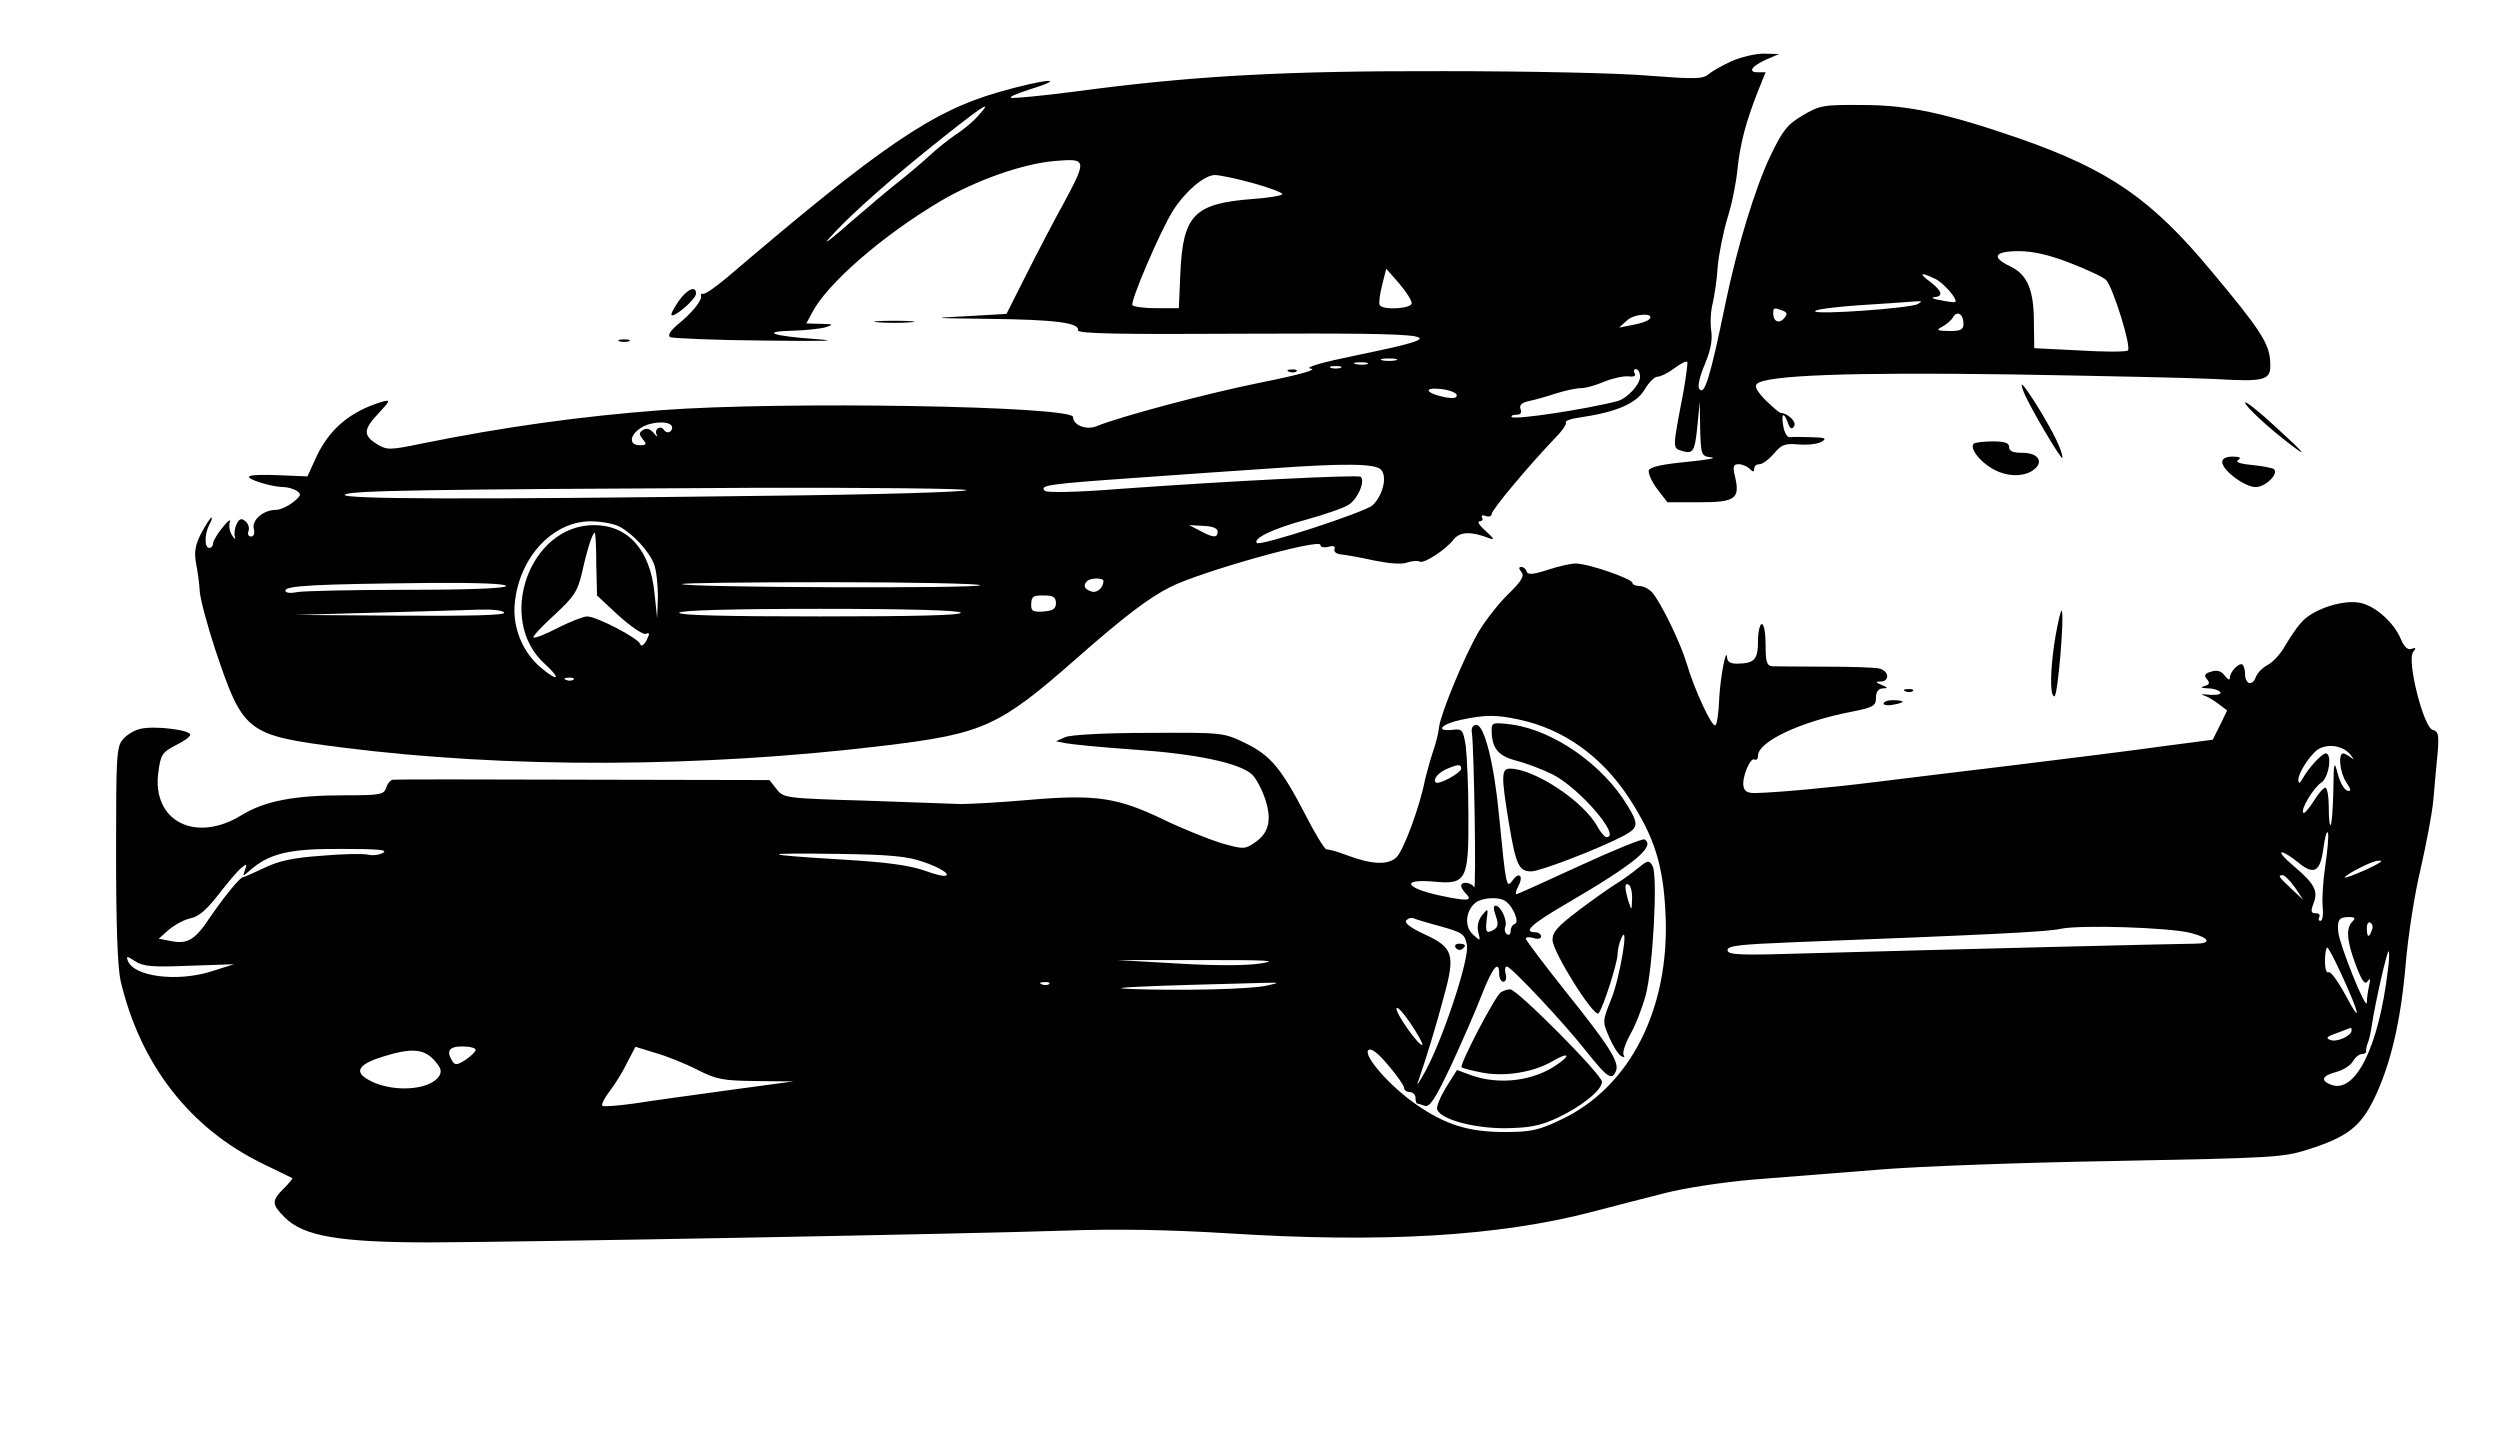 <?xml version="1.0" standalone="no"?>
<!DOCTYPE svg PUBLIC "-//W3C//DTD SVG 20010904//EN"
 "http://www.w3.org/TR/2001/REC-SVG-20010904/DTD/svg10.dtd">
<svg version="1.0" xmlns="http://www.w3.org/2000/svg"
 width="657pt" height="380pt" viewBox="0 0 657 380"
 preserveAspectRatio="xMidYMid meet">

<g transform="translate(0,380) scale(0.1,-0.1)"
fill="#000000" stroke="none">
<path d="M4550 3639 c-24 -11 -52 -27 -60 -34 -14 -13 -38 -13 -156 -4 -76 7
-319 12 -539 12 -422 1 -660 -12 -973 -54 -85 -11 -159 -18 -165 -16 -6 2 15
11 46 21 110 34 47 30 -78 -6 -175 -50 -310 -142 -714 -487 -30 -25 -58 -45
-63 -43 -4 1 -7 -1 -6 -5 4 -12 -23 -45 -60 -75 -20 -17 -28 -29 -21 -34 6 -3
117 -8 247 -9 161 -2 204 -1 135 4 -115 8 -147 20 -57 22 32 1 70 5 84 9 22 7
21 8 -13 9 l-38 1 15 28 c39 76 185 203 337 293 93 55 217 99 302 106 83 7 84
4 23 -110 -25 -45 -69 -129 -98 -187 l-53 -105 -105 -6 c-98 -5 -93 -5 60 -7
171 -2 237 -10 233 -30 -2 -9 108 -11 441 -9 532 2 556 -2 294 -56 -97 -20
-142 -33 -123 -36 19 -2 -30 -16 -130 -36 -145 -29 -375 -91 -433 -115 -26
-11 -62 2 -62 24 0 29 -766 42 -1083 18 -211 -16 -413 -44 -630 -88 -82 -17
-90 -17 -115 -2 -38 23 -38 39 3 82 30 32 32 36 12 31 -88 -26 -144 -74 -179
-153 l-20 -44 -73 3 c-41 2 -77 1 -80 -3 -8 -7 59 -28 90 -28 11 0 27 -5 35
-10 13 -9 11 -13 -10 -30 -14 -11 -34 -20 -45 -20 -33 0 -64 -27 -58 -50 3
-12 0 -20 -7 -20 -7 0 -10 6 -7 14 3 8 0 20 -8 26 -10 9 -16 7 -23 -7 -5 -10
-7 -25 -5 -33 3 -9 0 -8 -7 3 -7 10 -9 26 -6 35 4 9 -5 4 -18 -13 -14 -16 -25
-36 -26 -42 0 -7 -4 -13 -10 -13 -13 0 -13 36 0 61 6 10 8 19 6 19 -3 0 -15
-19 -27 -41 -16 -31 -19 -50 -14 -78 4 -20 9 -54 10 -76 2 -22 20 -89 40 -150
74 -221 82 -227 330 -259 439 -56 948 -54 1434 5 254 31 297 50 496 225 127
112 194 163 250 191 78 40 395 129 395 111 0 -6 9 -8 21 -5 13 4 19 1 16 -6
-2 -7 5 -13 17 -14 11 -1 51 -8 87 -16 40 -8 74 -11 88 -5 13 4 27 5 32 2 11
-6 67 30 90 59 16 20 46 21 94 2 14 -5 10 1 -10 19 -16 14 -24 25 -17 26 7 0
10 4 7 10 -3 6 1 7 9 4 9 -3 16 -1 16 5 0 11 99 129 167 200 18 18 31 37 28
41 -2 4 14 10 38 13 94 14 147 36 169 73 11 19 26 34 34 34 8 0 28 10 44 22
16 12 31 20 34 17 2 -2 -3 -38 -10 -79 -29 -151 -29 -147 -4 -155 30 -9 34 -2
41 68 l6 62 1 -72 c2 -70 3 -72 30 -75 15 -2 -15 -7 -66 -12 -63 -6 -95 -13
-99 -22 -2 -7 7 -29 22 -49 l27 -35 84 0 c94 0 107 9 94 66 -7 28 -5 34 9 34
9 0 22 -5 29 -12 9 -9 12 -9 12 0 0 7 6 12 14 12 8 0 25 13 38 28 20 24 29 27
65 24 23 -2 50 1 60 7 15 9 10 11 -27 12 -25 1 -50 1 -56 0 -7 -1 -14 11 -17
26 -7 36 0 43 11 13 6 -17 11 -20 17 -10 7 11 -16 34 -36 35 -3 0 -20 15 -39
33 -22 23 -30 36 -23 43 23 23 246 31 668 25 237 -4 476 -9 533 -12 139 -8
151 -4 148 45 -2 48 -26 85 -155 239 -157 189 -268 265 -501 347 -194 67 -294
89 -415 89 -103 1 -113 -1 -157 -27 -41 -24 -53 -39 -87 -110 -39 -83 -86
-237 -116 -382 -41 -199 -56 -248 -70 -226 -4 7 3 35 15 63 15 36 21 63 17 90
-3 21 -1 53 4 71 4 18 11 60 13 95 3 35 15 93 26 130 12 37 23 94 26 127 7 67
22 124 53 203 l21 52 -21 0 c-27 0 -15 17 24 34 l32 14 -40 1 c-22 0 -60 -9
-85 -20z m-1981 -145 c-13 -15 -40 -37 -59 -49 -19 -13 -48 -36 -65 -52 -16
-15 -52 -46 -80 -68 -27 -21 -86 -71 -130 -109 -44 -39 -71 -60 -60 -47 40 47
133 132 251 228 150 121 193 151 143 97z m723 -175 c43 -12 78 -25 78 -29 0
-4 -36 -10 -79 -13 -153 -12 -182 -42 -189 -194 l-4 -93 -59 0 c-32 0 -60 4
-63 8 -6 10 73 195 107 249 32 50 82 93 110 93 11 0 56 -9 99 -21z m2148 -210
c44 -17 87 -37 95 -45 18 -19 67 -176 57 -185 -4 -4 -61 -4 -127 0 l-119 6 -1
70 c0 84 -18 124 -62 145 -51 24 -42 40 22 40 38 0 81 -10 135 -31z m-1730
-106 c0 -14 -75 -19 -84 -5 -3 5 0 28 6 52 l11 44 34 -39 c18 -21 33 -44 33
-52z m1374 65 c23 -10 63 -56 54 -62 -2 -1 -19 1 -38 5 -19 3 -27 7 -17 8 25
2 21 16 -10 40 -31 23 -27 27 11 9z m-44 -67 c-19 -11 -270 -29 -270 -19 0 6
72 14 195 21 28 2 59 4 70 5 16 1 17 0 5 -7z m-356 -17 c13 -5 14 -9 5 -20
-13 -16 -29 -9 -29 12 0 16 2 16 24 8z m-351 -24 c-4 -4 -24 -11 -43 -14 l-35
-7 22 20 c21 18 76 19 56 1z m827 -11 c0 -15 -7 -19 -37 -19 -34 1 -36 2 -18
12 11 6 24 17 28 25 11 18 27 7 27 -18z m-1492 -96 c-10 -2 -26 -2 -35 0 -10
3 -2 5 17 5 19 0 27 -2 18 -5z m-75 -10 c-7 -2 -21 -2 -30 0 -10 3 -4 5 12 5
17 0 24 -2 18 -5z m-70 -10 c-7 -2 -19 -2 -25 0 -7 3 -2 5 12 5 14 0 19 -2 13
-5z m787 -23 c0 -21 -34 -57 -59 -64 -79 -21 -270 -50 -278 -42 -3 3 2 6 11 6
12 0 16 5 12 15 -4 10 3 17 22 21 15 3 47 12 71 20 25 8 54 14 67 14 12 0 39
8 60 17 22 9 50 15 63 14 15 -2 21 1 17 8 -4 6 -2 11 3 11 6 0 11 -9 11 -20z
m-482 -47 c2 -9 -6 -11 -30 -7 -50 10 -60 26 -14 22 22 -2 41 -9 44 -15z
m-2063 -82 c3 -5 1 -12 -4 -15 -5 -4 -12 -2 -16 4 -9 14 -27 2 -19 -13 3 -7
-1 -4 -8 5 -9 11 -19 14 -28 8 -11 -7 -11 -11 -1 -24 12 -14 10 -16 -8 -16
-28 0 -27 25 1 44 25 18 74 21 83 7z m1865 -116 c16 -19 4 -67 -23 -93 -20
-18 -295 -108 -304 -99 -11 12 44 38 125 60 51 14 104 32 117 41 24 16 43 61
31 73 -6 6 -345 -11 -636 -32 -112 -9 -189 -10 -194 -5 -15 15 7 18 249 35
127 9 282 20 345 24 196 14 276 13 290 -4z m-1090 -53 c0 -5 -240 -12 -532
-15 -767 -10 -1114 -9 -1102 3 11 11 216 14 1067 18 312 1 567 -2 567 -6z
m-912 -96 c36 -19 78 -65 91 -99 6 -16 10 -54 10 -85 l-2 -57 -7 66 c-11 114
-70 179 -159 179 -170 0 -258 -249 -129 -365 44 -40 35 -48 -10 -10 -49 41
-76 107 -69 171 12 120 100 214 199 214 27 0 61 -6 76 -14z m1572 -13 c0 -17
-11 -17 -46 2 l-29 15 38 -2 c23 -1 37 -6 37 -15z m-1633 -85 l2 -83 57 -53
c32 -29 64 -50 71 -48 11 5 11 1 2 -17 -8 -14 -14 -17 -17 -9 -5 15 -114 72
-139 72 -10 0 -45 -14 -77 -30 -32 -17 -61 -28 -64 -25 -3 2 22 29 55 59 53
49 61 62 73 113 13 59 27 103 33 103 2 0 4 -37 4 -82z m1333 -45 c-1 -19 -18
-33 -33 -27 -18 6 -21 16 -10 27 9 9 43 9 43 0z m-1570 -13 c0 -6 -93 -10
-259 -10 -142 0 -273 -3 -290 -6 -19 -4 -31 -2 -31 4 0 13 79 17 378 20 129 1
202 -2 202 -8z m1246 2 c-5 -9 -776 -6 -784 3 -3 3 173 5 392 5 218 0 395 -4
392 -8z m199 -47 c0 -15 -8 -20 -32 -22 -26 -2 -33 1 -33 15 0 25 4 28 37 27
21 0 28 -5 28 -20z m-1450 -25 c4 -7 -89 -9 -272 -8 l-278 2 215 6 c118 3 241
7 272 8 31 1 60 -2 63 -8z m1200 0 c4 -7 -122 -10 -370 -10 -248 0 -374 3
-370 10 4 6 138 10 370 10 232 0 366 -4 370 -10z m-1018 -176 c-3 -3 -12 -4
-19 -1 -8 3 -5 6 6 6 11 1 17 -2 13 -5z"/>
<path d="M1783 3008 c-12 -18 -21 -34 -18 -36 7 -7 64 42 64 56 1 23 -24 12
-46 -20z"/>
<path d="M2308 2953 c23 -2 61 -2 85 0 23 2 4 4 -43 4 -47 0 -66 -2 -42 -4z"/>
<path d="M1628 2903 c6 -2 18 -2 25 0 6 3 1 5 -13 5 -14 0 -19 -2 -12 -5z"/>
<path d="M3388 2823 c7 -3 16 -2 19 1 4 3 -2 6 -13 5 -11 0 -14 -3 -6 -6z"/>
<path d="M5319 2768 c15 -37 101 -183 101 -171 0 18 -22 64 -63 131 -40 64
-53 78 -38 40z"/>
<path d="M5900 2742 c0 -9 62 -67 119 -110 51 -39 35 -21 -44 51 -41 38 -75
64 -75 59z"/>
<path d="M5187 2634 c-11 -11 13 -44 46 -64 37 -23 84 -25 111 -5 28 21 13 45
-29 45 -24 0 -35 4 -35 15 0 11 -11 15 -43 15 -24 0 -47 -3 -50 -6z"/>
<path d="M5840 2586 c0 -22 59 -66 88 -66 26 0 61 35 48 47 -3 3 -29 8 -57 11
-33 3 -46 8 -37 13 9 6 4 9 -14 9 -18 0 -28 -5 -28 -14z"/>
<path d="M4066 2302 c-37 -12 -51 -13 -54 -4 -2 7 -8 12 -14 12 -7 0 -7 -4 0
-13 9 -10 1 -24 -34 -58 -25 -24 -60 -69 -78 -99 -37 -63 -99 -213 -104 -250
-1 -14 -9 -46 -18 -71 -8 -25 -16 -56 -19 -68 -14 -72 -57 -188 -76 -205 -24
-20 -64 -18 -131 7 -26 10 -42 14 -52 15 -5 0 -30 41 -55 90 -64 123 -91 156
-158 189 -58 28 -59 28 -253 27 -116 0 -205 -5 -220 -11 l-25 -11 25 -5 c14
-3 95 -11 181 -17 162 -11 276 -35 309 -65 11 -10 26 -39 35 -65 18 -56 10
-90 -30 -116 -24 -16 -29 -16 -88 1 -34 11 -102 38 -151 62 -119 57 -176 66
-351 51 -77 -7 -158 -11 -180 -11 -22 1 -136 5 -253 9 -208 6 -213 7 -231 30
l-19 24 -488 1 c-269 1 -494 1 -501 0 -6 0 -15 -10 -18 -21 -6 -18 -15 -20
-109 -20 -134 0 -210 -15 -271 -52 -121 -75 -236 -16 -219 112 6 46 10 53 45
71 22 11 39 23 39 28 0 13 -93 24 -129 16 -16 -3 -37 -15 -47 -27 -18 -19 -19
-42 -19 -302 0 -189 4 -298 12 -334 52 -220 182 -387 373 -480 41 -20 76 -37
78 -38 2 -1 -8 -13 -22 -27 -33 -33 -32 -42 2 -76 49 -50 145 -66 382 -66 261
1 1400 22 1670 31 139 5 276 2 425 -7 407 -26 712 -8 958 56 53 14 139 36 190
49 54 14 153 29 233 36 76 6 225 18 329 26 105 9 386 19 625 23 411 8 439 9
505 30 104 33 138 60 174 133 43 89 70 202 83 353 6 72 23 184 39 250 15 66
31 149 34 185 3 36 8 90 11 121 4 48 2 57 -13 61 -24 6 -69 184 -51 205 8 10
7 12 -4 8 -10 -4 -19 4 -28 24 -18 45 -69 90 -109 97 -46 9 -128 -19 -155 -54
-12 -13 -30 -41 -42 -61 -11 -20 -31 -41 -44 -48 -13 -7 -28 -21 -32 -33 -9
-24 -28 -18 -28 9 0 10 -3 20 -6 24 -8 8 -34 -18 -34 -34 0 -8 -5 -5 -13 5
-10 13 -20 16 -36 11 -17 -5 -20 -10 -11 -20 8 -10 7 -14 -7 -18 -12 -3 -9 -5
9 -6 15 0 29 -5 33 -10 3 -6 -9 -8 -27 -7 -18 2 -26 2 -18 -1 8 -2 26 -12 39
-22 l24 -18 -19 -39 -19 -38 -130 -17 c-71 -10 -245 -32 -385 -49 -140 -17
-307 -37 -370 -45 -119 -15 -263 -28 -315 -29 -21 -1 -31 4 -33 17 -5 24 18
78 29 71 5 -3 9 2 9 10 0 37 112 90 248 116 55 11 62 15 62 36 0 16 6 24 18
25 14 0 14 2 -3 9 -17 7 -17 9 -2 9 24 1 21 28 -4 34 -11 3 -75 5 -142 5 -67
0 -130 1 -139 1 -15 1 -18 11 -18 56 0 30 -4 55 -10 55 -5 0 -10 -20 -10 -44
0 -49 -9 -59 -52 -60 -18 -1 -28 4 -29 14 -2 35 -18 -48 -21 -107 -1 -35 -6
-67 -10 -69 -9 -6 -55 93 -75 161 -17 57 -68 161 -91 188 -8 9 -23 17 -34 17
-10 0 -18 4 -18 8 0 11 -119 52 -150 51 -14 0 -47 -8 -74 -17z m-74 -393 c117
-25 217 -96 289 -206 67 -103 90 -176 96 -304 12 -249 -93 -457 -276 -542 -56
-27 -78 -32 -146 -32 -95 0 -157 19 -234 73 -68 47 -139 128 -125 142 7 7 24
-6 52 -39 23 -27 42 -54 42 -60 0 -6 7 -11 15 -11 8 0 15 -7 15 -15 0 -8 2
-15 4 -15 2 0 12 -3 20 -6 13 -5 28 18 70 107 29 63 66 147 81 187 28 71 45
91 45 52 0 -11 5 -20 11 -20 6 0 9 9 6 20 -3 11 -2 20 3 20 11 0 150 -148 209
-223 55 -69 67 -78 78 -51 9 23 -19 67 -133 209 -57 72 -104 134 -104 138 0 5
9 5 20 2 11 -4 20 -2 20 4 0 6 -7 11 -15 11 -34 0 -10 22 83 76 180 105 233
150 204 168 -5 3 -81 -28 -170 -69 -89 -41 -164 -75 -167 -75 -3 0 -1 9 5 21
15 27 2 40 -15 15 -16 -21 -17 -19 -35 166 -13 140 -39 243 -60 243 -9 0 -14
-8 -12 -20 6 -39 12 -420 6 -407 -6 13 -34 17 -34 4 0 -4 5 -13 12 -20 20 -20
5 -21 -70 -5 -91 20 -100 44 -13 36 85 -8 91 4 90 177 0 74 -4 155 -7 180 -7
42 -9 45 -35 42 -46 -5 -30 15 21 26 66 14 93 14 154 1z m2184 -91 c10 -13 12
-17 4 -10 -8 6 -18 12 -22 12 -14 0 -9 -50 8 -76 13 -20 14 -24 3 -22 -8 2
-19 21 -25 43 -10 38 -11 35 -12 -44 -1 -46 -4 -86 -7 -89 -3 -3 -5 18 -5 46
0 29 -4 52 -9 52 -5 0 -19 -16 -31 -36 -12 -19 -24 -33 -27 -30 -8 8 27 66 47
79 20 12 30 77 12 77 -10 0 -45 -38 -60 -65 -8 -14 -11 -16 -12 -5 0 18 26 59
48 78 25 19 67 14 88 -10z m-2336 -38 c0 -11 -60 -44 -67 -36 -8 8 8 27 31 36
28 12 36 12 36 0z m2271 -254 c-6 -39 -9 -88 -7 -108 2 -21 0 -38 -6 -38 -5 0
-6 5 -3 10 3 6 -1 10 -9 10 -13 0 -14 5 -6 26 13 33 2 52 -52 98 -24 20 -38
36 -31 36 6 0 25 -12 42 -26 42 -35 59 -26 67 38 4 29 9 47 12 39 2 -7 -1 -45
-7 -85z m-5104 33 c-10 -6 -28 -8 -40 -5 -12 3 -67 2 -123 -3 -74 -5 -113 -14
-150 -32 -27 -13 -52 -24 -55 -24 -8 0 -48 -49 -88 -107 -38 -58 -59 -70 -102
-61 l-32 6 27 24 c16 13 41 27 58 30 20 4 42 23 72 62 24 31 51 63 60 70 14
12 16 11 10 -5 -7 -18 -6 -18 12 -2 51 45 104 58 239 57 96 0 125 -2 112 -10z
m1422 -25 c30 -10 56 -24 59 -31 2 -8 -16 -6 -55 8 -42 15 -101 23 -218 30
-219 13 -224 18 -15 15 141 -2 185 -6 229 -22z m3818 -5 c-26 -15 -93 -42 -85
-34 12 12 73 43 88 43 11 1 11 -1 -3 -9z m-216 -61 l22 -33 -31 29 c-34 32
-37 36 -23 36 5 0 20 -15 32 -32z m-2075 -36 c20 -13 38 -56 25 -60 -6 -2 -11
-10 -11 -18 0 -9 -4 -13 -10 -9 -5 3 -7 12 -4 20 6 16 -12 55 -26 55 -6 0 -5
-11 1 -27 7 -20 6 -28 -3 -35 -22 -13 -25 -9 -21 25 4 31 4 31 -12 12 -10 -13
-14 -29 -10 -45 6 -24 6 -24 -14 -6 -23 21 -20 62 7 84 17 13 61 16 78 4z
m-168 -67 c56 -16 62 -20 67 -49 7 -35 -62 -244 -109 -331 -15 -27 -24 -41
-20 -30 25 73 49 152 69 228 30 109 24 127 -52 162 -33 15 -52 29 -48 35 4 6
12 9 19 7 7 -3 40 -13 74 -22z m2394 13 c-17 -17 -15 -50 9 -114 16 -42 24
-53 31 -43 7 10 8 7 4 -11 -3 -14 -6 -34 -6 -45 -1 -24 -71 150 -75 185 -3 33
2 40 28 40 16 0 18 -3 9 -12z m51 -23 c-7 -21 -13 -19 -13 6 0 11 4 18 10 14
5 -3 7 -12 3 -20z m-475 -7 c50 -13 55 -28 10 -28 -39 0 -684 -16 -1005 -25
-191 -6 -223 -5 -223 8 0 12 32 15 178 21 516 20 661 27 697 35 50 11 285 4
343 -11z m396 -110 c47 -102 54 -136 11 -55 -20 37 -40 65 -45 62 -6 -4 -10 9
-10 29 0 20 3 36 6 36 3 0 20 -33 38 -72z m121 10 c-24 -200 -85 -322 -148
-299 -30 11 -25 24 13 34 16 4 36 16 43 27 6 11 17 20 24 20 7 0 12 3 11 8 0
4 1 14 5 22 3 8 8 29 10 45 9 60 40 195 44 195 3 0 2 -24 -2 -52z m-5777 14
l117 4 -60 -19 c-89 -28 -203 -14 -219 28 -5 13 -2 13 19 -1 21 -14 46 -16
143 -12z m2815 6 c-40 -6 -121 -6 -220 0 l-158 9 220 0 c176 0 208 -1 158 -9z
m-556 -54 c-3 -3 -12 -4 -19 -1 -8 3 -5 6 6 6 11 1 17 -2 13 -5z m573 -4 c-40
-10 -234 -14 -360 -9 -74 3 29 8 350 16 44 1 45 1 10 -7z m408 -156 c-7 -6
-68 79 -68 95 0 9 16 -8 36 -37 20 -30 34 -55 32 -58z m2442 38 c0 -14 -39
-32 -56 -25 -13 5 -9 9 17 18 19 7 35 13 37 14 1 0 2 -2 2 -7z m-4930 -51 c0
-5 -12 -16 -26 -26 -22 -14 -28 -15 -35 -4 -17 27 -9 39 26 39 19 0 35 -4 35
-9z m582 -52 c51 -26 68 -29 155 -30 l98 -1 -170 -23 c-93 -13 -205 -28 -248
-35 -44 -6 -81 -9 -84 -6 -3 3 5 20 19 38 14 18 35 52 46 75 l22 42 52 -16
c29 -8 79 -28 110 -44z m-692 26 c19 -21 22 -30 14 -43 -26 -40 -134 -44 -192
-6 -31 20 -16 39 47 58 71 22 104 20 131 -9z"/>
<path d="M3920 1882 c0 -48 17 -69 65 -81 26 -7 69 -23 95 -36 71 -36 182
-165 142 -165 -5 0 -15 12 -23 26 -35 67 -167 154 -231 154 -23 0 -23 -20 -2
-147 18 -107 26 -123 58 -123 23 0 171 57 238 91 44 23 46 31 15 82 -65 108
-195 198 -305 213 -48 6 -52 5 -52 -14z"/>
<path d="M4304 1518 c-16 -13 -42 -32 -59 -42 -16 -10 -60 -41 -97 -69 -54
-41 -68 -56 -68 -77 0 -31 109 -205 121 -193 11 12 49 129 50 155 0 13 5 32
10 43 21 45 -3 -101 -26 -159 -24 -60 -24 -60 -6 -102 10 -23 24 -45 31 -49 8
-5 11 -4 7 2 -4 6 4 30 17 54 14 24 32 71 41 104 19 71 32 314 18 339 -9 16
-12 16 -39 -6z m-15 -81 c-1 -31 -1 -31 -9 -7 -11 36 -11 52 0 45 6 -3 10 -21
9 -38z"/>
<path d="M3944 1192 c-15 -10 -109 -190 -103 -197 3 -2 28 -9 55 -14 59 -11
133 1 182 29 42 25 54 20 15 -7 -62 -44 -152 -55 -226 -29 l-38 14 -29 -46
c-15 -25 -26 -51 -23 -58 10 -26 95 -49 178 -49 64 1 91 6 135 26 65 30 120
74 120 96 0 19 -223 243 -241 243 -8 0 -19 -4 -25 -8z"/>
<path d="M3825 1310 c4 -6 11 -8 16 -5 14 9 11 15 -7 15 -8 0 -12 -5 -9 -10z"/>
<path d="M5402 2129 c-14 -82 -16 -159 -3 -159 9 0 27 217 19 225 -2 3 -9 -27
-16 -66z"/>
<path d="M5008 1983 c7 -3 16 -2 19 1 4 3 -2 6 -13 5 -11 0 -14 -3 -6 -6z"/>
<path d="M4950 1951 c0 -4 11 -6 25 -3 14 2 25 6 25 8 0 2 -11 4 -25 4 -14 0
-25 -4 -25 -9z"/>
</g>
</svg>
